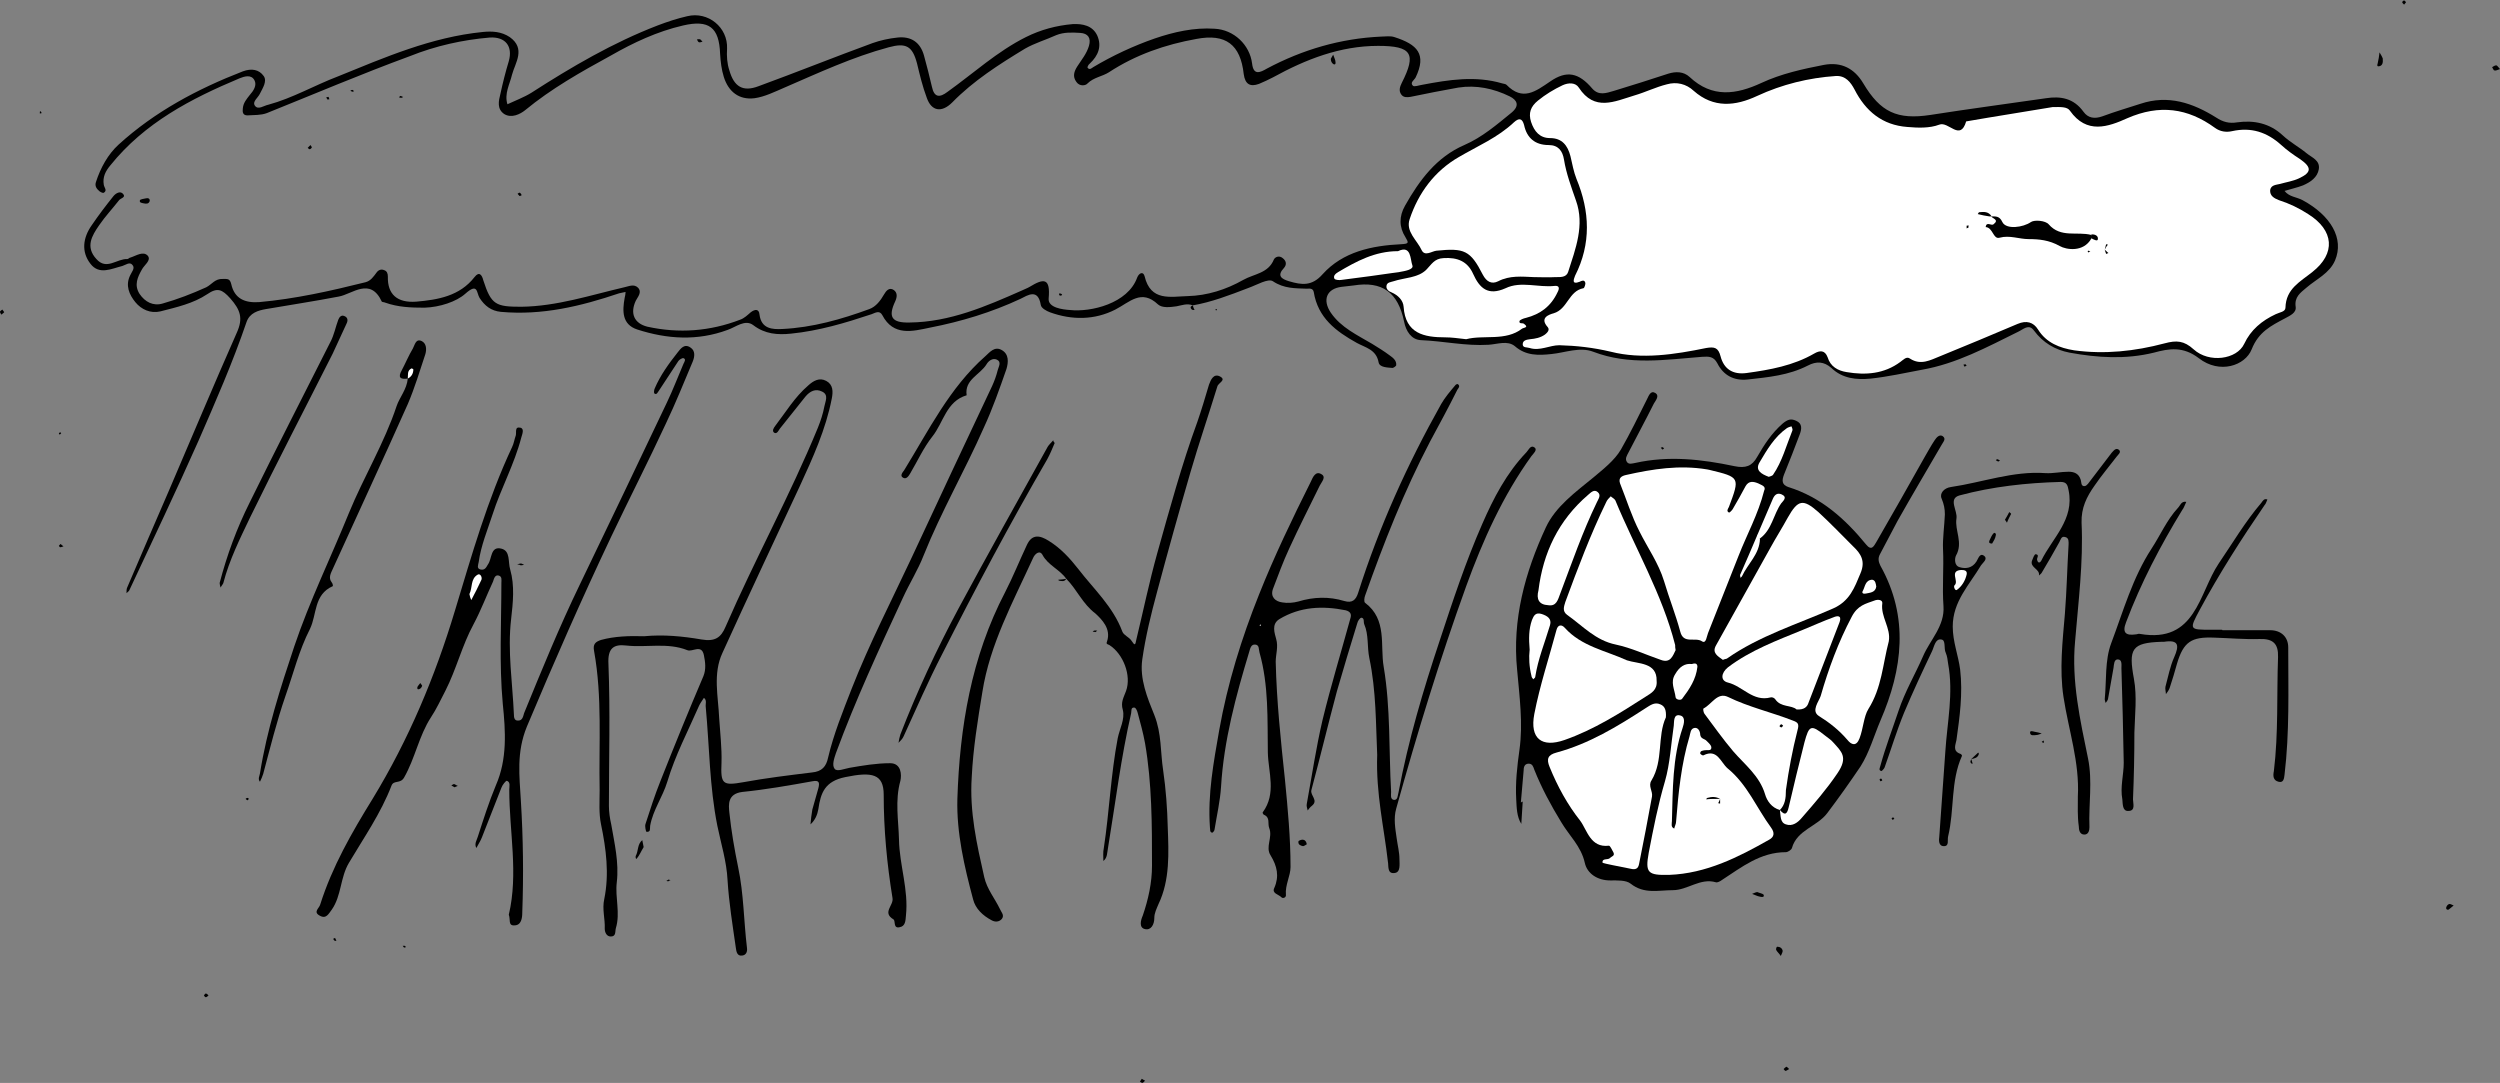 <?xml version="1.0" encoding="utf-8"?>
<!-- Generator: Adobe Illustrator 19.2.1, SVG Export Plug-In . SVG Version: 6.00 Build 0)  -->
<svg version="1.1" id="Layer_1" xmlns="http://www.w3.org/2000/svg" xmlns:xlink="http://www.w3.org/1999/xlink" x="0px" y="0px"
	 viewBox="0 0 539.5 233.7" style="enable-background:new 0 0 539.5 233.7;" xml:space="preserve">
<rect x="0" y="0" width="539.5" height="233.7" fill="#808080" stroke="none"/>
<style type="text/css">
	.st0{fill:#FFFFFF;}
</style>
<path d="M257.4,65.9c-1.2-0.5-2.4,0-3.5,0.2c-1.4,0.2-3.1,0.4-4-0.4c-3.6-3.4-6.1-0.5-9.2,1.1c-4.5,2.3-9.4,2.3-14.1,0.6
	c-0.8-0.3-1.9-0.9-2-1.6c-0.6-3.6-2.8-2.1-4.4-1.3c-6.2,2.9-12.8,4.9-19.5,6.2c-3.8,0.8-7.9,1.9-10.3-2.7c-0.6-1.1-1.5-0.5-2.3-0.2
	c-5.7,1.9-11.4,3.6-17.4,4.2c-2.9,0.3-5.6,0.1-8.1-1.8c-1.8-1.4-3.8,0.4-5.6,1c-6.5,2.4-13,2-19.5-0.1c-3.3-1.1-3.2-4-2.7-6.8
	c0.1-0.4,0.2-0.9,0.2-1.3c-0.5,0.1-0.9,0.2-1.4,0.3c-8.3,2.8-16.6,4.8-25.5,4c-2.1-0.2-3.5-1.3-4.6-3c-0.7-1.1-0.3-3.4-3.1-0.9
	c-1.9,1.7-5.5,2.9-8.8,3c-2.9,0-5.7-0.1-8.5-1.1c-0.2-0.1-0.6-0.1-0.7-0.2c-2.5-5.4-6.4-1.6-9.3-1.1c-5.2,1-10.5,1.8-15.7,2.7
	c-1.7,0.3-3.5,0.8-4.2,2.8c-3,8.8-6.7,17.2-10.4,25.7c-4.8,10.8-9.9,21.5-14.9,32.2c-0.1,0.2-0.4,0.4-0.6,0.6c0-0.4,0-0.8,0.1-1.1
	c3-7,6-14,9-20.9c4.9-11.4,9.7-22.9,14.7-34.2c1.4-3.1,0.8-4.9-1.4-7.4c-1.8-2-2.8-2.4-5-0.9c-3,2-6.6,2.8-10.1,3.7
	c-2.1,0.5-4.1-0.4-5.4-2c-1.3-1.6-2.2-3.6-1.1-5.8c0.3-0.7,1.1-1.5,0.5-2.2c-0.6-0.8-1.5,0-2.2,0.2c-2.4,0.6-5,2-6.9-0.5
	c-2-2.6-1.6-5.6,0.3-8.3c1.5-2.2,3.1-4.3,4.7-6.3c0.5-0.6,1.5-1.2,2.1-0.4c0.6,0.7-0.6,0.9-0.9,1.3c-1.4,1.8-3,3.5-4.3,5.4
	c-1.6,2.3-3,4.7-0.6,7.3c2.2,2.5,4.4-0.1,6.7,0c0.2,0,0.4-0.3,0.6-0.3c1.3-0.4,2.8-1.5,3.8-0.4c0.8,1-0.8,2-1.3,3
	c-0.9,1.6-1.7,3.3-0.5,5.2c1.2,1.8,3,2.7,5,2.1c3.2-0.9,6.3-2.1,9.4-3.5c1.2-0.6,1.9-1.9,3.6-1.8c1,0,1.5-0.1,1.8,1.1
	c0.7,3.2,3,4.1,6,3.9c7.8-0.7,15.4-2.4,23-4.3c1.1-0.3,1.7-1.2,2.3-2c0.4-0.6,1-0.9,1.7-0.6c0.6,0.2,0.8,0.7,0.8,1.4
	c-0.1,3.8,2,5.7,6.1,5.4c4.7-0.4,9.4-1.2,12.6-5.3c1-1.3,1.6-0.5,1.9,0.7c1.7,5.3,2.7,5.7,8.2,5.7c7.7-0.1,14.9-2.5,22.2-4.2
	c1-0.2,2.1-0.8,3,0.1c0.9,1-0.1,2-0.5,2.8c-1.3,2.8-0.3,4.9,2.5,5.6c6.8,1.5,13.5,1,20-1.5c0.9-0.3,1.6-1,2.3-1.6
	c0.9-0.7,1.8-0.8,1.9,0.5c0.4,3.1,2.8,3.2,4.9,3.1c6.5-0.3,12.8-2.1,18.8-4.3c1.4-0.5,2.4-1.8,3.2-3.2c0.4-0.7,1.1-1.6,2.1-0.9
	c0.8,0.6,0.7,1.5,0.3,2.4c-1.6,3.4-0.8,4.7,3.1,4.6c8.7-0.1,16.5-3.5,24.2-6.9c0.6-0.3,1.2-0.5,1.7-0.8c3.1-1.9,4.5-1.9,4.1,2.5
	c-0.2,2,3,2.4,4.6,2.5c4.5,0.5,12.5-1.4,14.5-7c0.4-1,1.3-1.4,1.6-0.3c1.3,5.5,5.6,4.4,9.3,4.3c4.2-0.1,8.3-1.4,12-3.5
	c2.3-1.3,5.4-1.4,6.6-4.4c0.3-0.6,1.2-0.9,1.9-0.3c0.8,0.6,0.9,1.4,0.3,2.1c-1.6,1.7-0.6,2.4,1.1,2.9c2.7,0.8,4.9,1.1,7.2-1.5
	c4.4-4.9,10.7-6.2,17-6.5c1.7-0.1,1.6-0.3,0.9-1.5c-1.4-2.2-1.4-4.5-0.1-6.8c3.1-5.5,6.8-10.5,12.8-13.1c3.9-1.7,7-4.4,10.2-7
	c1.8-1.5,1.2-2.7-0.4-3.5c-3.5-1.7-7.2-2.5-11.1-1.9c-3.4,0.6-6.9,1.3-10.3,2c-0.7,0.1-1.5,0.2-2-0.5c-0.6-0.8-0.3-1.7,0.1-2.5
	c3.2-6.3,2.2-8-5.1-8c-8.2,0-15.6,2.9-22.7,6.8c-1,0.5-2,1-3,1.4c-1.9,0.7-3,0.1-3.3-2.1c-0.7-6.4-3.9-8.8-10.2-7.6
	c-6.7,1.2-13.1,3.4-18.9,7.2c-1.4,0.9-3.3,1.1-4.6,2.4c-0.4,0.5-1.7,0.7-2.4-0.3c-0.9-1.2-0.5-2.3,0.2-3.4c0.9-1.4,2-2.7,2.5-4.4
	c0.5-1.7-0.2-2.7-1.9-2.8c-1.7-0.1-3.5-0.2-5.2,0.5c-2.2,1-4.6,1.7-6.7,2.9c-5.6,3.4-11.1,6.9-15.7,11.6c-2.3,2.3-4.5,1.9-5.5-1
	c-0.9-2.4-1.5-4.9-2.1-7.4c-1-3.8-2.4-4.5-6.1-3.5c-7.8,2.1-15.1,5.5-22.5,8.7c-2.1,0.9-4.3,2-6.5,2.3c-3.3,0.4-5.6-1.4-6.6-4.6
	c-0.5-1.6-0.7-3.3-0.8-5c-0.2-5.7-2.4-7.4-8-6.1c-5.6,1.3-10.7,3.7-15.6,6.5c-6.4,3.5-12.8,7.1-18.5,11.8c-1,0.8-2.9,1.8-4.5,0.8
	c-1.6-1.1-1.2-2.8-0.8-4.4c0.5-2.3,1.1-4.7,1.8-7c0.9-3.2-0.7-5.3-4.1-5.1c-5.9,0.5-11.7,1.8-17.2,4C77.9,16,67.8,20.3,57.6,24.4
	c-1.3,0.5-2.8,0.4-4.2,0.5c-1,0-1.1-0.7-1-1.5c0.1-1.2,0.8-2,1.5-2.9c0.8-0.9,1.6-2.1,1-3.2c-0.7-1.3-2.2-0.8-3.2-0.4
	c-10.5,4.4-20.5,9.6-27.9,18.8c-1,1.2-1.7,2.5-1.4,4.2c0.1,0.6,0.8,1.2,0,1.7c-0.2,0.1-0.6-0.1-0.9-0.3c-0.6-0.5-1.1-1.1-0.8-2
	c1-3.1,2.6-6,4.9-8.1c7.8-7.1,17-12,26.8-15.8c1.9-0.7,3.5-0.4,4.5,1c0.8,1.1-0.2,2.6-0.8,3.8c-0.4,0.9-1.7,1.7-1.1,2.6
	c0.7,1,1.9,0,2.9-0.2c5.2-1.4,10-4.2,15-6.1C83,12.4,93.1,8,104.2,6.9c2-0.2,4-0.1,5.8,1.1c3.5,2.5,1.2,5.5,0.5,8.1
	c-0.5,2.1-1.7,4.1-1,6.4c1.7-0.8,3.6-1.5,5.2-2.5c8.7-5.6,17.6-10.8,27.2-14.5c2.1-0.8,4.2-1.5,6.4-2c4.5-1.1,8.8,2.4,8.6,7
	c-0.1,1.6,0,3.2,0.5,4.7c1,3.5,2.9,4.7,6.3,3.4c8.2-3,16.4-6.3,24.6-9.3c1.7-0.6,3.5-1,5.4-1.2c2.9-0.3,4.9,1,5.7,3.9
	c0.6,2.2,1.2,4.5,1.7,6.7c0.5,2.4,1.7,2.4,3.4,1.1c5.6-4,10.7-8.7,16.9-11.8c3.2-1.6,6.6-2.5,10.1-2.8c2.1-0.1,4.3,0.3,5.3,2.5
	c1,2.3,0.2,4.3-1.6,6c-0.3,0.2-0.6,0.8-0.5,0.9c0.4,0.6,0.9,0.1,1.2-0.1c4.2-2.5,8.7-4.6,13.3-6.2c4.1-1.4,8.5-2.4,12.9-2.1
	c4.2,0.2,7.6,3.5,8.1,7.5c0.3,2.7,1.8,1.9,3.2,1.1c7.7-4.1,15.9-6.5,24.6-6.9c1,0,2-0.2,2.9,0.1c5,1.6,7,3.7,4.6,8.7
	c-0.3,0.6-1.3,1.1-0.6,1.8c0.3,0.3,1.3-0.1,2-0.2c5.8-1.1,11.5-2,17.3-0.3c0.3,0.1,0.7,0.1,0.9,0.3c3.5,3.6,6.3,1.4,9.4-0.7
	c3.6-2.5,6.2-1.9,9.1,1.5c1.4,1.6,3,1,4.7,0.5c3.9-1.2,7.8-2.4,11.7-3.7c1.6-0.5,3.3-0.5,4.6,0.7c4.9,4.6,10.1,3.8,15.5,1.3
	c4.3-2,8.9-3,13.5-3.9c3.8-0.7,6.6,0.8,8.5,4c3.7,6.2,7.3,7.9,14.5,6.8c8.3-1.3,16.6-2.4,24.9-3.6c3.2-0.5,6,0,8.1,2.9
	c1,1.4,2.4,1.6,4.1,1c2.7-1,5.4-1.8,8.2-2.7c6-2,11.3-0.2,16.4,3c1.4,0.9,2.7,1.3,4.5,1c3.6-0.5,7,0.2,9.8,2.8
	c1.6,1.5,3.5,2.5,5.2,3.9c1.1,0.9,2.9,1.5,2.6,3.4c-0.3,1.8-1.8,2.8-3.4,3.5c-1.3,0.5-2.7,0.8-4,1.2c1,1.3,2.6,1.3,3.9,2
	c6.1,3.3,9,8.3,7,13c-1.2,2.8-4,4-6.2,5.9c-1.3,1.1-2.6,2-2.3,4.1c0.2,1.3-1.2,1.9-2.3,2.5c-3,1.6-5.7,2.9-7.2,6.7
	c-1.4,3.5-6.9,5.4-11.4,1.9c-3.4-2.6-6.4-2.1-9.7-1.2c-6.1,1.5-12.2,1.1-18.2,0c-3.1-0.6-5.7-2.1-7.7-4.8c-1.1-1.5-2.3-0.2-3.4,0.3
	c-6.7,3.3-13.3,6.9-20.8,8.2c-3.7,0.7-7.3,1.5-11,1.9c-3.1,0.3-6.1,0-8.5-2.3c-1.6-1.4-3.2-1.5-5.1-0.5c-4.1,2.1-8.5,2.5-13,3
	c-2.9,0.3-5.2-0.9-6.5-3.5c-0.8-1.5-1.8-1.5-3.3-1.4c-7.8,0.6-15.7,1.9-23.5-1.1c-2.9-1.1-6,0.2-9,0.5c-2.8,0.3-5.5,0.4-7.9-1.7
	c-1.6-1.3-3.8-0.4-5.7-0.3c-4.9,0.3-9.7-0.8-14.6-1c-2-0.1-3.2-1.9-3.6-4c-1.3-6.3-4.7-8.8-10.9-7.8c-0.9,0.1-1.8,0.2-2.6,0.3
	c-3.2,0.4-4.2,2.8-2.3,5.6c2.2,3.2,5.7,4.8,8.9,6.7c1.3,0.8,2.6,1.6,3.8,2.5c0.7,0.5,1.5,1.1,1.4,2.1c0,0.2-0.6,0.6-0.8,0.6
	c-1.1-0.1-2.8-0.1-3-1.2c-0.5-2.8-2.9-3.2-4.7-4.2c-4.5-2.5-8.4-5.4-9.3-11c-0.2-0.9-1-0.7-1.5-0.7c-2.5-0.1-4.9,0-7.3-1.6
	c-1-0.7-3.5,0.8-5.2,1.4C265.1,63.8,261.4,65.2,257.4,65.9L257.4,65.9z"/>
<path d="M328.6,173c-0.1,1.6-0.2,3.2-0.3,4.8c-1-1.6-1-3.5-1.1-5.3c-0.2-3.6,0.2-7.1,0.7-10.7c0.8-5.7,0-11.5-0.5-17.2
	c-1.1-10.9,1.7-21.1,6.2-30.8c2.1-4.5,6.4-7.6,10.3-10.8c2-1.7,4.5-3.6,5.9-6c2-3.5,3.8-7.2,5.6-10.8c0.4-0.8,0.8-2,1.8-1.4
	c1,0.6,0.1,1.6-0.3,2.3c-1.8,3.6-3.7,7.1-5.5,10.6c-0.3,0.6-0.8,1.3-0.3,2c0.4,0.6,1.2,0.3,1.8,0.2c7.2-1.6,14.3-0.8,21.4,0.7
	c2.4,0.5,3.8,0,4.9-2c1.5-2.6,3.1-5.1,5.5-7.2c1.1-0.9,1.8-1.1,2.9-0.6c1.4,0.6,1.2,1.8,0.8,2.9c-1.1,2.9-2.2,5.8-3.4,8.7
	c-0.5,1.3-0.5,2.2,0.9,2.7c7.1,2.2,12.3,6.9,16.8,12.4c1.2,1.5,1.7,0.3,2.2-0.5c3.5-6.1,7-12.2,10.4-18.3c0.7-1.2,1.4-2.5,2.2-3.7
	c0.4-0.6,1-1.3,1.7-0.9c0.9,0.6,0.1,1.3-0.2,1.9c-3.2,5.5-6.4,10.9-9.5,16.4c-1.3,2.4-2.5,4.8-3.8,7.2c-0.5,0.9-0.3,1.7,0.1,2.5
	c6.2,11.1,4.8,22.3,0,33.4c-1.4,3.3-2.4,6.9-4.3,9.9c-2.3,3.4-4.7,6.8-7.2,10.1c-2.2,2.9-6.5,3.6-7.6,7.5c-0.1,0.4-0.9,0.9-1.3,0.9
	c-5.5,0-9.5,3.2-13.8,6c-0.4,0.3-1,0.6-1.3,0.5c-3.4-1-6.1,1.7-9.3,1.7c-3.1,0-6.2,0.9-9.1-1.4c-1-0.8-2.9-0.7-4.4-0.7
	c-2.8,0-5-1.5-5.5-3.8c-0.8-3.6-3.4-5.9-5.1-8.8c-2.2-3.6-4.2-7.3-5.8-11.3c-0.2-0.6-0.4-1.3-1.2-1.3c-1,0-1.1,0.9-1.1,1.5
	c-0.2,2.3-0.4,4.6-0.6,6.9C328.4,173,328.5,173,328.6,173z"/>
<path d="M139,137.3c4.2-0.4,8.3,0,12.4,0.7c2.9,0.5,4.2-0.4,5.2-2.8c6.3-14.5,13.9-28.3,19.9-42.9c0.6-1.5,1.1-3,1.4-4.6
	c0.2-1.1,1-2.5-0.5-3.2c-1.4-0.7-2.6-0.1-3.6,1.1c-1.8,2.3-3.7,4.6-5.5,6.9c-0.3,0.4-0.6,1.2-1.2,0.9c-0.6-0.4-0.1-1.1,0.2-1.5
	c2.3-3,4.2-6.2,7.1-8.7c1.1-1,2.4-1.8,3.9-1c1.5,0.8,1.5,2.3,1.2,3.8c-1.3,6.7-4.1,12.8-6.9,18.9c-5.6,12-11.2,23.9-16.7,36
	c-2.1,4.5-0.9,9.4-0.7,14.1c0.2,3.2,0.6,6.4,0.5,9.6c-0.2,4.6,0.2,5,4.7,4.2c4.9-0.9,9.9-1.5,14.8-2.1c2.2-0.2,3.1-1.3,3.5-3.2
	c1.2-5.1,3.2-10,5.1-14.9c3.8-9.7,8.6-19,13-28.4c5.7-12.3,11.5-24.6,17.3-36.9c0.5-1.1,0.9-2.2,1.2-3.4c0.2-0.8,0.9-1.8-0.2-2.3
	c-0.9-0.4-1.8,0.3-2.2,1c-1.4,2.3-4.8,3.3-4.3,6.7c-4.4,1.3-5,5.9-7.4,8.9c-1.9,2.4-3.2,5.3-4.8,8c-0.3,0.5-0.8,1.3-1.5,0.9
	c-0.8-0.4-0.1-1.2,0.2-1.6c5.3-8.6,9.8-17.8,17.5-24.6c1-0.9,2-2.2,3.5-1.4c1.7,0.9,1.5,2.7,1.1,4.1c-1.5,4.3-3,8.6-4.9,12.7
	c-4.1,9.3-9.2,18.1-13,27.6c-1.2,3.1-3.1,6.1-4.5,9.2c-5.1,11-10.2,22-14.4,33.4c-0.4,1.2-0.9,2.6-0.3,3.4c0.5,0.7,2.1,0,3.2-0.2
	c2.9-0.5,5.8-1,8.8-1c2.4,0,2.5,2.5,2.2,3.8c-1.2,4.3-0.4,8.5-0.3,12.7c0.1,5.5,2.1,10.8,1.5,16.4c-0.1,1.1-0.1,2.3-1.4,2.5
	c-1.4,0.3-0.8-1.4-1.3-1.7c-2.5-1.5,0.1-3-0.2-4.6c-1.2-7.4-1.9-14.8-1.9-22.3c0-4.5-2.5-5-8.3-3.8c-4.4,0.9-5.3,3.4-5.8,6.9
	c-0.2,1.2-0.7,2.4-1.7,3.3c0.1-1.1,0.2-2.1,0.4-3.2c0.4-1.5,0.9-3.1,1.3-4.6c0.3-1.2,0.2-1.8-1.3-1.5c-5,0.9-10.1,1.8-15.1,2.3
	c-3.2,0.4-3,2.7-2.8,4.5c0.4,3.9,1.1,7.9,1.9,11.8c1.2,5.7,1.2,11.6,1.9,17.4c0.1,0.8-0.2,1.5-1,1.6c-1.1,0.2-1.3-0.8-1.4-1.6
	c-0.7-4.9-1.5-9.8-1.8-14.7c-0.2-4-1.4-7.8-2.2-11.7c-1.7-8.5-1.7-17-2.5-25.6c-0.1-0.7,0.3-1.5-0.4-2c-0.3,0.5-0.7,1-1,1.6
	c-2.4,5.5-5.2,10.8-6.9,16.5c-1,3.3-3.1,6.1-3.7,9.5c-0.1,0.6,0.2,1.4-0.8,1.3c-0.1,0-0.4-1.2-0.2-1.7c1-3.1,2-6.2,3.2-9.2
	c3-7.6,6.1-15.2,9.3-22.7c0.6-1.5,0.4-3,0.1-4.5c-0.5-2.5-2.5-0.6-3.6-1.1c-4.3-1.7-8.8-0.5-13.2-1c-2.6-0.3-4,0.5-3.8,4
	c0.4,10.2,0.1,20.4,0.1,30.6c0,1.3,0.2,2.7,0.5,4c0.7,4.1,1.7,8.2,1.2,12.5c-0.4,3.3,0.8,6.6-0.2,9.9c-0.2,0.7,0.1,1.8-1.1,1.8
	c-0.9,0-1.3-0.9-1.3-1.7c0.1-2.1-0.6-4.2-0.1-6.4c1.1-5.4,0.4-10.8-0.7-16.1c-0.5-2.4-0.3-4.9-0.3-7.4c-0.2-10,0.6-20-1.2-30
	c-0.3-1.5,0.3-2,1.5-2.4C132.6,137.3,135.8,137.2,139,137.3z"/>
<path d="M297.2,162.9c-0.3-6.5-0.2-13.8-1.7-20.9c-0.5-2.4-0.1-5-1.1-7.3c-0.2-0.5,0.1-1.3-0.6-1.4c-0.3,0-0.8,0.7-0.9,1.2
	c-1.5,4.9-3,9.8-4.4,14.7c-1.9,7.1-3.6,14.2-5.5,21.3c-0.3,1.2,1.6,2.2,0.1,3.4c-0.4,0.3-0.6,0.6-0.9,1c-0.1-0.5-0.3-0.9-0.2-1.4
	c1.1-6,2-12.1,3.4-18.1c1.8-7.4,4-14.6,6-21.9c0.3-0.9,0.1-1.5-1-1.8c-5-1-9.8-0.8-14.3,1.9c-1.8,1.1-1,3.1-0.7,4.3
	c0.5,1.7-0.1,3.3-0.1,4.9c0.2,8.6,1.1,17,2,25.5c0.6,6.2,1.2,12.5,1.2,18.8c0,1.9-1.2,3.9-1,6c0.1,0.6-0.7,0.9-1,0.5
	c-0.6-0.6-2.1-0.8-1.5-2c1.1-2.5,0.6-4.7-0.8-7c-1.2-1.8,0.5-3.9-0.3-5.9c-0.4-1,0.3-2.3-1.2-2.9c-0.1-0.1-0.3-0.4-0.2-0.5
	c3-4.1,1.2-8.6,1.1-12.9c-0.1-7.2,0.2-14.5-1.8-21.6c-0.2-0.7,0-1.6-0.9-1.7c-0.9-0.1-1.1,0.8-1.3,1.5c-2.9,9.6-5.5,19.2-6.1,29.2
	c-0.2,3.1-0.9,6.1-1.4,9.2c0,0.3-0.4,0.7-0.5,0.7c-0.6-0.1-0.4-0.7-0.5-1.2c-0.5-7.1,0.8-14,2-20.9c1.8-10.1,4.8-19.8,8.6-29.3
	c3.3-8.3,7.2-16.4,11.2-24.4c0.4-0.9,1-2.3,2.2-1.6c1.2,0.6,0.1,1.7-0.3,2.5c-2.2,4.5-4.5,9-6.6,13.6c-1.3,2.8-2.4,5.8-3.5,8.7
	c-0.6,1.7,0.5,2.7,2,2.9c1.1,0.2,2.4,0.1,3.5-0.2c3.3-1,6.6-1.1,9.9-0.1c1.7,0.5,2.5-0.2,3-1.8c4.5-14.2,10.6-27.7,17.9-40.7
	c0.8-1.4,1.9-2.7,3-4c0.1-0.2,0.5-0.4,0.6-0.3c0.6,0.4,0.1,0.9-0.1,1.2c-1.9,3.8-3.9,7.5-5.9,11.2c-5.6,10.7-10,21.9-14,33.2
	c-0.2,0.5-0.3,1.4,0,1.6c4.8,3.6,3.2,9.2,4,13.8c1.5,8.9,1.1,18,1.6,27c0,0.6-0.2,1.5,0.5,1.7c1,0.2,0.9-1,1.1-1.6
	c2.1-11.2,5.3-22,8.9-32.8c2.8-8.5,5.6-17,9.2-25.2c2.4-5.5,5.2-10.9,9.5-15.4c0.5-0.5,0.9-1.7,1.8-1c0.6,0.5-0.3,1.3-0.7,1.8
	c-6.2,8.6-10.5,18.2-14.1,28.1c-5.7,15.8-10.6,31.8-15.1,48c-0.6,2.1-0.2,4.3,0.1,6.4c0.2,1.5,0.6,3,0.6,4.5c0,1.1,0.3,2.9-1.1,3
	c-1.6,0.2-1.2-1.6-1.4-2.5C298.7,178.7,296.9,171.3,297.2,162.9z"/>
<path d="M230.1,124.9c-1.4-2-3.9-2.9-5.1-5.1c-0.6-1.2-1.7-0.3-2.1,0.7c-4.3,9.4-9.3,18.6-10.9,28.8c-1,6.1-2,12.2-2.3,18.4
	c-0.5,7.5,1.1,14.5,2.7,21.6c0.6,2.6,2.3,4.6,3.4,6.9c0.3,0.7,1,1.3,0.4,2.1c-0.6,0.7-1.5,0.7-2.2,0.3c-1.9-1-3.5-2.5-4-4.5
	c-1.9-7.1-3.6-14.4-3.4-21.7c0.5-15.5,3-30.6,10.3-44.6c1.7-3.3,3.1-6.8,4.7-10.2c1.1-2.4,2.8-2.1,4.7-0.9c2.6,1.6,4.6,3.8,6.4,6.1
	c3.3,4.3,7.5,8.1,9.5,13.5c0.3,0.8,1.5,1.2,2,2c0.7,1.1,0.8,0.9,1-0.2c1.5-6.2,2.8-12.5,4.5-18.6c2.7-9.6,5.3-19.2,8.7-28.5
	c0.9-2.6,1.7-5.3,2.5-8c0.4-1.1,1-2.4,2.3-1.8c1.6,0.8-0.3,1.4-0.5,2.2c-1.9,6.2-4,12.3-5.8,18.5c-2.5,8.6-4.9,17.2-7.2,25.8
	c-1.3,4.8-2.5,9.7-3.2,14.6c-0.6,4.2,1.1,8.3,2.6,12c1.6,4,1.3,8,1.9,11.9c0.6,4.1,0.9,8.3,1,12.4c0.2,5.4,0.5,11.3-2,16.5
	c-0.4,1-0.9,1.9-0.9,3c0,1.4-0.7,2.7-2,2.4c-1.4-0.3-0.9-2-0.5-2.9c1.2-3.5,2-7.1,2-10.8c0-8.8,0-17.7-1.5-26.4
	c-0.4-2.2-1-4.4-1.6-6.6c-0.1-0.4-0.4-1.1-0.7-1.1c-0.8-0.1-0.6,0.7-0.7,1.2c-2.2,9.6-3.4,19.4-5,29.1c-0.2,1-0.1,2.1-1,2.8
	c0-0.9-0.1-1.9,0.1-2.8c1.2-7.9,1.5-15.8,3-23.7c0.4-2,1.6-4.1,1.1-6.1c-0.5-1.7,0.2-2.7,0.7-4.1c1.2-3.3-0.6-8-3.6-9.9
	c-0.3-0.2-0.8-0.1-0.5-0.8c0.9-2.7-1.1-4.7-2.5-6C233.6,130.3,232.4,127.2,230.1,124.9L230.1,124.9z"/>
<path d="M109.8,197.4c2.1-8.9,0.1-17.9,0.1-27c0-0.7,0.3-1.6-0.5-1.9c-0.2-0.1-1,0.9-1.2,1.5c-1.4,3.6-2.8,7.1-4.2,10.7
	c-0.3,0.8-0.8,1.5-1.2,2.3c-0.5-0.9,0.1-1.7,0.3-2.4c1.2-3.7,2.4-7.5,3.9-11.1c2.5-5.7,2.1-11.7,1.5-17.6
	c-0.8-8.7-0.3-17.4-0.3-26.1c0-0.6,0.2-1.4-0.6-1.6c-0.8-0.2-1,0.7-1.2,1.3c-1.4,3-2.6,6.2-4.2,9.2c-2.5,4.6-3.7,9.7-6.1,14.4
	c-1,1.9-1.9,3.9-3.1,5.7c-2.6,4-3.4,8.8-5.8,13c-0.8,1.4-2.2,0.5-2.7,1.7c-2.3,6-6,11.3-9.2,16.7c-1.9,3.2-1.6,7.1-3.7,10.1
	c-0.7,0.9-1.2,2.1-2.6,1.3c-1.5-0.8-0.1-1.6,0.1-2.4c2.6-8.2,6.8-15.5,11.3-22.8c7.8-12.8,13.5-26.4,17.8-40.7
	c3.6-11.9,7-23.9,12.3-35.2c0.4-0.8,0.5-1.7,0.8-2.5c0.2-0.7-0.3-2,1-1.7c0.9,0.2,0.4,1.4,0.2,2.1c-1.5,5.8-4.4,11-6.2,16.6
	c-1.1,3.4-2.5,6.7-3,10.3c-0.1,0.6-0.5,1.4,0.4,1.6c0.9,0.2,1.2-0.4,1.6-1.1c0.9-1.2,0.5-4,2.9-3.4c2,0.5,1.4,2.9,1.9,4.5
	c1,3.5,0.6,7.2,0.2,10.7c-0.8,6.9,0.3,13.7,0.6,20.6c0,0.6,0.1,1.3,0.8,1.3c1.1,0.1,1.2-1,1.4-1.6c3.8-9.3,7.6-18.6,12-27.7
	c6.3-13.1,12.6-26.2,18.8-39.3c1.3-2.7,2.4-5.6,3.6-8.4c0.2-0.4,0.6-1,0-1.2c-0.2-0.1-0.9,0.3-1.1,0.6c-1.4,2.1-2.8,4.3-4.2,6.4
	c-0.3,0.4-0.5,1-1,0.6c-0.1-0.1-0.1-0.7,0.1-1.1c1.2-2.8,3-5.3,4.9-7.7c0.7-0.9,1.5-2,2.8-1.1c1.1,0.7,0.9,2,0.5,3
	c-1.9,4.5-3.7,9-5.8,13.4c-3.8,8.2-7.9,16.2-11.8,24.4c-6.4,13.5-12.4,27.2-18.2,41c-2.3,5.6-1.6,10.7-1.3,16
	c0.5,8.1,0.6,16.1,0.3,24.2c0,1.1-0.2,2.7-1.7,2.7C109.6,199.8,110.2,198.4,109.8,197.4z"/>
<path d="M448.4,171.9c0.4-7.4-2-14.3-3.1-21.5c-0.9-5.9-0.2-12,0.3-17.9c0.4-5,0.5-10,0.8-15c0-0.6,0.1-1.4-0.7-1.6
	c-0.9-0.3-1,0.6-1.3,1.1c-1.2,2.2-2.5,4.4-3.8,6.6c-0.1,0.2-0.4,0.4-0.6,0.6c0.3-1.4-2-1.7-1.5-3.2c0.2-0.5,0.5-1.4,0.8-1.4
	c0.9,0.1,0.2,0.8,0.3,1.2c0.2,0.8,0.6,0.7,0.9,0.2c2.4-4.9,7.2-8.9,5.9-15.2c-0.2-1.1-0.4-1.8-1.7-1.8c-7.4,0.2-14.7,1-21.8,2.9
	c-2.6,0.7-0.4,3.3-0.7,5c-0.4,2.6,1.5,5.2-0.1,8c-0.3,0.6-0.4,2.2,0.8,2.5c1.3,0.4,2.7,0.2,3.6-1.2c0.4-0.6,0.7-1.9,1.6-1.3
	c1,0.7-0.2,1.5-0.6,2.1c-2.5,4.2-6.1,7.8-6.1,13.2c0,3.3,1.2,6.2,1.6,9.3c0.6,5.2-0.1,10.2-0.8,15.2c-0.2,1.1-0.9,2.4,0.9,3
	c0.1,0,0.3,0.3,0.3,0.4c-2.5,5.5-1.6,11.6-3,17.4c-0.2,0.8,0.3,2.1-0.9,2.1c-1.2,0-1.1-1.3-1-2.1c0.4-6.1,0.9-12.2,1.3-18.3
	c0.4-6.3,1.8-12.6,0.6-19c-0.1-0.8-0.2-1.6-0.5-2.3c-0.5-1,0.1-2.8-1-2.9c-1.3-0.2-1.5,1.6-2,2.6c-2.1,4.4-4.1,8.7-6,13.2
	c-1.6,3.9-2.8,7.9-4.2,11.8c-0.1,0.3-0.6,0.8-0.7,0.8c-0.7-0.2-0.3-0.7-0.2-1.2c1.1-4,2.6-7.9,3.9-11.8c1.4-4.2,3.6-7.9,5.3-11.8
	c1.5-3.5,4.7-6.5,4.4-10.8c-0.3-4.1,0.1-8.2-0.1-12.3c-0.1-2.3,0.3-5,0.4-7.5c0-1.2-0.2-2.2-0.7-3.4c-0.5-1.1,0.5-2.3,2-2.5
	c6.8-1,13.4-3.5,20.4-3c1.7,0.1,3.3-0.3,5-0.3c1.2,0,2.2,0.4,2.6,1.7c0.2,0.5,0,1.5,0.9,1.4c0.5-0.1,0.9-0.8,1.3-1.3
	c1.5-2,3-3.9,4.5-5.9c0.4-0.4,0.9-1.2,1.6-0.6c0.5,0.5-0.2,1-0.5,1.4c-1.6,2.1-3.3,4.1-4.8,6.3c-1.7,2.4-2.9,4.8-2.8,8
	c0.4,8.6-0.7,17.1-1.4,25.6c-0.8,8.6,1.1,17,2.8,25.3c1,4.9,0.1,9.9,0.3,14.8c0,0.7-0.2,1.6-1.1,1.6c-1,0-1.2-1-1.2-1.8
	C448.3,176.2,448.4,174,448.4,171.9z"/>
<path d="M479.6,136c3.4,0,6.8,0,10.3,0c2.4,0,3.9,1.5,3.9,3.7c0,9.2,0.3,18.3-0.8,27.5c-0.1,0.8-0.2,1.8-1.3,1.5
	c-1.2-0.3-1.2-1.3-1-2.3c1-8.2,0.6-16.4,0.9-24.6c0.1-2.9-1.1-4-4-3.9c-3.3,0.1-6.5-0.2-9.8-0.3c-4.9-0.2-6.6,0.9-8,5.6
	c-0.5,1.8-1,3.5-1.6,5.3c-0.2,0.5-0.5,0.9-0.8,1.3c0-0.5-0.2-1.1-0.1-1.6c0.6-2.2,1-4.4,1.9-6.4c1.1-2.5,1-3.8-2.2-3.3
	c-0.2,0-0.3,0-0.5,0c-6.5,0.2-7.2,1.5-6,8c0.7,3.8,0.2,7.8,0.1,11.6c0,4.8-0.1,9.6-0.3,14.4c0,0.9,0.6,2.5-1,2.5
	c-1.3,0.1-1.2-1.5-1.3-2.5c-0.5-2.6,0.3-5.3,0.3-7.9c-0.1-6.8-0.3-13.6-0.5-20.4c0-0.7,0.2-1.9-0.8-1.9c-0.8,0-0.8,1.1-0.9,1.8
	c-0.4,2.3-0.8,4.6-1.2,6.8c-0.1,0.3-0.3,0.5-0.5,0.8c-0.1-0.3-0.2-0.6-0.2-0.8c0.4-4,0-8.4,1.4-12.1c2.6-6.9,4.6-14.1,8.7-20.4
	c1.9-2.9,3.3-6.2,5.7-8.8c0.5-0.5,0.7-1.5,1.8-1.3c-0.3,0.6-0.5,1.3-0.9,1.8c-4.7,7.7-8.9,15.7-12.1,24.2c-0.9,2.3,0,2.9,2.1,2.6
	c0.3,0,0.6-0.2,0.9-0.1c12.1,2.1,12.7-8.8,17-15.2c3-4.4,5.7-9,9.2-13.1c0.3-0.4,0.6-1,1.3-0.7c-0.2,0.4-0.3,0.9-0.6,1.2
	c-5,7.3-9.8,14.8-14,22.6c-2.3,4.3-2.3,4.3,2.5,4.3c0.7,0,1.4,0,2.2,0C479.6,135.9,479.6,136,479.6,136z"/>
<path d="M88,81.7c-1.6,0.2-2.2-0.2-1.3-1.8c0.8-1.5,1.5-3.2,2.4-4.7c0.4-0.7,0.6-2.2,1.9-1.6c1,0.5,1.1,1.7,0.8,2.8
	c-1.2,3.6-2.3,7.3-3.8,10.8c-5.3,11.9-10.8,23.7-16.2,35.6c-0.4,0.9-1,1.9-0.2,2.9c0.2,0.2,0.3,0.8,0.2,0.8
	c-4.1,1.8-3.4,6.1-4.9,9.2c-2.4,4.7-3.6,9.7-5.3,14.5c-1.9,5.5-3.3,11.2-4.8,16.8c-0.2,0.6-0.4,1.1-0.7,1.7c-0.5-0.6-0.1-1.2,0-1.8
	c1.5-9.4,4.4-18.4,7.4-27.4c3.3-9.8,7.9-19.2,11.8-28.8c3.2-7.8,7.6-15,10.3-23.1C86.2,85.8,87.8,84,88,81.7
	c0.2-0.2,0.3-0.4,0.4-0.6C88.3,81.4,88.2,81.5,88,81.7z"/>
<path d="M227.6,95.6c-0.5,1.2-1,2.4-1.6,3.5c-8,13.8-15.5,27.9-22.7,42.1c-3,5.8-5.6,11.8-8.3,17.7c-0.2,0.5-0.7,1-1.1,1.4
	c0.1-0.6,0.2-1.2,0.4-1.8c3.6-9.3,7.8-18.3,12.5-27.1c6.3-11.7,12.8-23.3,19.3-35c0.3-0.5,0.8-0.9,1.2-1.4
	C227.3,95.2,227.4,95.4,227.6,95.6z"/>
<path d="M47.4,125.8c1.6-6.1,3.7-11.8,6.5-17.4c5.7-11.6,11.6-23.1,17.4-34.6c0.8-1.5,1.1-3.2,1.7-4.8c0.2-0.5,0.6-1.1,1.3-0.8
	c0.8,0.3,0.8,1,0.5,1.6c-1,2.2-2,4.3-3,6.5c-5.9,11.7-12,23.4-17.8,35.3c-2.2,4.6-4.5,9.2-5.8,14.2c-0.1,0.3-0.4,0.6-0.6,1
	C47.5,126.4,47.4,126.1,47.4,125.8z"/>
<path d="M138.9,182.8c-0.5,0.8-0.9,1.8-1.5,2.5c-0.2,0.2-0.3-0.4-0.2-0.6c0.6-1.1,0.3-2.5,1.4-3.4
	C138.7,181.7,138.8,182.2,138.9,182.8z"/>
<path d="M282,182.2c-0.2,0.1-0.6,0.4-0.8,0.4c-0.5-0.1-1.1-0.3-1-1c0-0.2,0.6-0.4,0.9-0.4C281.5,181.2,281.9,181.5,282,182.2z"/>
<path d="M514.2,12.6c0.1,1-0.1,1.6-0.8,1.7c-0.5,0.1-0.4-0.3-0.3-0.6c0.2-0.8,0.3-1.6,0.4-2.4C513.8,11.8,514.1,12.3,514.2,12.6z"/>
<path d="M32.3,43.4c-0.2,0.6-0.7,0.6-1.2,0.5c-0.4-0.1-1.1-0.1-0.9-0.7c0.1-0.2,0.8-0.3,1.3-0.4C31.9,42.7,32.4,42.8,32.3,43.4z"/>
<path d="M429.9,117.3c-0.7,0-0.7-0.3-0.6-0.6c0.3-0.6,0.5-1.2,0.9-1.6c0.3-0.3,0.6,0.1,0.5,0.4C430.6,116.2,430.2,116.8,429.9,117.3
	z"/>
<path d="M439.6,158.6c-0.8,0.1-1.4,0.2-1.5-0.4c-0.1-0.6,0.5-0.4,0.9-0.3c0.5,0.1,1.1,0.2,1.6,0.4
	C440.2,158.4,439.8,158.6,439.6,158.6z"/>
<path d="M379.2,192.5c0.4,0.2,1.2,0.3,1.4,0.6c0.2,0.6-0.5,0.5-0.8,0.4c-0.6-0.1-1.1-0.4-1.7-0.6
	C378.4,192.8,378.7,192.6,379.2,192.5z"/>
<path d="M384.3,206.3c-0.4-0.6-0.8-0.9-1-1.3c-0.1-0.2,0.1-0.7,0.2-0.7c0.6,0,1.1,0.3,1.2,0.9C384.7,205.5,384.5,205.8,384.3,206.3z
	"/>
<path d="M433.1,112.8c-0.2-0.4-0.5-0.6-0.4-0.7c0.3-0.5,0.6-1,0.9-1.6c0.1,0.1,0.4,0.3,0.4,0.4C433.7,111.5,433.4,112,433.1,112.8z"
	/>
<path d="M539.5,14.9c-0.6,0.2-0.9,0.4-1.2,0.3c-0.2,0-0.3-0.4-0.5-0.7c0.3-0.2,0.6-0.4,0.9-0.4C538.9,14.1,539.1,14.5,539.5,14.9z"
	/>
<path d="M287.7,11.8c0.3,0.8,0.5,1.2,0.5,1.6c0.1,0.3-0.1,0.7-0.5,0.4c-0.3-0.2-0.5-0.6-0.5-1C287.1,12.7,287.4,12.4,287.7,11.8z"/>
<path d="M529.5,195.4c-0.5,0.4-0.8,0.7-1.1,0.9c-0.4,0.1-0.6-0.2-0.5-0.5c0.1-0.3,0.3-0.6,0.6-0.7C528.7,195,529,195.2,529.5,195.4z
	"/>
<path d="M90.7,147.4c0.2,0.3,0.4,0.5,0.4,0.6c-0.1,0.3-0.3,0.6-0.6,0.7c-0.5,0.2-0.5-0.2-0.4-0.5C90.2,148,90.4,147.8,90.7,147.4z"
	/>
<path d="M0.5,66.8c0.2,0.3,0.4,0.5,0.4,0.6c-0.2,0.2-0.4,0.3-0.6,0.5C0.2,67.7,0,67.5,0,67.3C0,67.1,0.3,67,0.5,66.8z"/>
<path d="M386.1,230.7c-0.4,0.2-0.6,0.4-0.8,0.4c-0.1,0-0.3-0.3-0.4-0.4c0.2-0.2,0.4-0.4,0.6-0.5
	C385.6,230.2,385.8,230.4,386.1,230.7z"/>
<path d="M246.4,232.8c0.3,0.2,0.5,0.3,0.7,0.4c-0.2,0.2-0.3,0.4-0.6,0.5c-0.1,0-0.4-0.2-0.5-0.3C246.1,233.2,246.3,233,246.4,232.8z
	"/>
<path d="M257.4,65.9c0.1,0.3,0.2,0.7,0.4,1c-0.2,0-0.5,0-0.6-0.1C256.7,66.3,257,66.1,257.4,65.9L257.4,65.9z"/>
<path d="M13.7,117.9c-0.3,0.1-0.5,0.2-0.7,0.2c-0.1,0-0.2-0.2-0.3-0.3c0.1-0.1,0.3-0.4,0.4-0.4C13.2,117.5,13.4,117.7,13.7,117.9z"
	/>
<path d="M112.4,122c-0.2-0.1-0.5-0.2-0.8-0.2c0.3-0.1,0.6-0.2,0.8-0.2c0.2,0,0.5,0.2,0.7,0.3C112.9,121.9,112.7,122,112.4,122z"/>
<path d="M151.6,9c-0.4,0.1-0.6,0.2-0.8,0.1c-0.2-0.1-0.3-0.4-0.4-0.6c0.2,0,0.5-0.1,0.7,0C151.2,8.5,151.3,8.7,151.6,9z"/>
<path d="M518.8,1c-0.2-0.2-0.4-0.4-0.4-0.5c0-0.2,0.3-0.4,0.4-0.4c0.1,0,0.4,0.3,0.4,0.4C519.2,0.6,519,0.7,518.8,1z"/>
<path d="M425.4,163.8c0.5-0.5,1-0.9,1.5-1.4c0.1,0.1,0.2,0.3,0.1,0.4C426.8,163.5,426.1,163.7,425.4,163.8L425.4,163.8z"/>
<path d="M98.1,169.9c-0.2-0.1-0.5-0.3-0.7-0.4c0.2-0.1,0.4-0.3,0.6-0.3c0.3,0.1,0.5,0.3,0.8,0.4C98.5,169.7,98.3,169.8,98.1,169.9z"
	/>
<path d="M45,214.8c-0.2,0.2-0.4,0.4-0.6,0.4c-0.2,0-0.3-0.3-0.4-0.4c0.1-0.1,0.3-0.4,0.4-0.4C44.6,214.4,44.8,214.6,45,214.8z"/>
<path d="M431.6,99.4c-0.2,0.1-0.3,0.2-0.4,0.2c-0.2-0.1-0.4-0.2-0.5-0.3c0.1-0.1,0.2-0.2,0.3-0.2C431.2,99.1,431.4,99.3,431.6,99.4z
	"/>
<path d="M230.1,124.9c-0.4,0.7-1,0.5-1.6,0.4c0,0-0.1-0.1-0.1-0.2C228.9,125.1,229.5,125,230.1,124.9
	C230.1,124.9,230.1,124.9,230.1,124.9z"/>
<path d="M112.1,42.3c-0.1-0.2-0.3-0.3-0.4-0.5c0.2-0.1,0.4-0.3,0.5-0.2c0.2,0.1,0.2,0.3,0.4,0.5C112.4,42.2,112.3,42.3,112.1,42.3z"
	/>
<path d="M67,31.3c0.1,0.2,0.3,0.4,0.3,0.5c-0.1,0.2-0.3,0.4-0.5,0.4c-0.1,0-0.3-0.2-0.4-0.3C66.6,31.7,66.7,31.6,67,31.3z"/>
<path d="M229.2,63.5c-0.1,0.1-0.1,0.3-0.2,0.3c-0.1,0-0.3,0-0.4-0.1c-0.1-0.1,0-0.2,0-0.4C228.8,63.3,229,63.4,229.2,63.5z"/>
<path d="M236.8,136.1c-0.2,0.1-0.3,0.3-0.4,0.3c-0.2,0-0.4-0.1-0.6-0.1c0.1-0.1,0.2-0.2,0.3-0.2C236.3,136,236.6,136.1,236.8,136.1z
	"/>
<path d="M9,24.4c-0.1,0-0.2,0.1-0.4,0.1c0-0.1,0-0.2,0-0.4c0,0,0.2-0.1,0.2-0.1C8.9,24.2,8.9,24.3,9,24.4z"/>
<path d="M262.6,66.9c-0.1,0-0.1,0.1-0.2,0.1c0-0.1-0.1-0.2-0.1-0.3c0.1,0,0.2,0,0.2,0C262.6,66.7,262.6,66.8,262.6,66.9z"/>
<path d="M87,20.9c-0.1,0.1-0.2,0.2-0.4,0.2c-0.1,0-0.3,0-0.5-0.1c0.1-0.1,0.2-0.3,0.4-0.3C86.7,20.8,86.8,20.9,87,20.9z"/>
<path d="M70.9,20.9c0.1,0.2,0.1,0.4,0.2,0.5c-0.1,0-0.3,0.1-0.4,0.1c-0.1-0.1-0.2-0.3-0.3-0.5C70.6,21,70.7,20.9,70.9,20.9z"/>
<path d="M76,19.8c-0.1-0.1-0.2-0.1-0.4-0.2c0.1-0.1,0.3-0.2,0.4-0.2c0.2,0,0.3,0.2,0.4,0.3C76.3,19.7,76.1,19.8,76,19.8z"/>
<path d="M12.9,93.8c-0.1-0.1-0.2-0.2-0.2-0.3c0.1-0.1,0.2-0.2,0.3-0.2c0.1,0,0.2,0.2,0.2,0.2C13.1,93.6,13,93.7,12.9,93.8z"/>
<path d="M441,159.8c0,0.1,0.1,0.2,0.1,0.4c0,0-0.1,0.1-0.2,0.1c-0.1-0.1-0.2-0.1-0.3-0.2C440.8,159.9,440.9,159.9,441,159.8z"/>
<path d="M406.2,168.4c-0.1,0.1-0.3,0.2-0.4,0.2c-0.1-0.1-0.1-0.2-0.2-0.4c0.1-0.1,0.3-0.2,0.3-0.2
	C406.1,168.1,406.1,168.2,406.2,168.4z"/>
<path d="M359.1,96.8c-0.1,0.1-0.3,0.2-0.4,0.2c-0.1-0.1-0.2-0.3-0.3-0.4c0.1,0,0.3-0.1,0.4-0.1C358.9,96.5,359,96.7,359.1,96.8z"/>
<path d="M423.7,78.7c0.1,0,0.3-0.1,0.4-0.1c0.1,0,0.2,0.2,0.3,0.3c-0.2,0.1-0.3,0.2-0.5,0.2C423.9,79.1,423.8,78.8,423.7,78.7z"/>
<path d="M53.7,172.4c-0.1,0.1-0.2,0.3-0.3,0.3c-0.2-0.1-0.3-0.2-0.4-0.3c0.1-0.1,0.2-0.2,0.4-0.2C53.5,172.1,53.6,172.3,53.7,172.4z
	"/>
<path d="M408.8,176.7c-0.1,0.1-0.3,0.2-0.4,0.2c-0.1,0-0.1-0.2-0.2-0.3c0.1-0.1,0.2-0.2,0.4-0.2
	C408.6,176.4,408.7,176.6,408.8,176.7z"/>
<path d="M144.2,190.2c-0.1,0-0.3-0.1-0.4-0.1c0.2-0.1,0.3-0.2,0.5-0.3c0.1,0,0.2,0.1,0.4,0.2C144.4,190,144.3,190.1,144.2,190.2z"/>
<path d="M72.3,202.4c0.1,0.2,0.2,0.4,0.3,0.6c-0.1,0-0.3,0.1-0.4,0c-0.1-0.1-0.2-0.2-0.3-0.4C71.9,202.6,72.1,202.5,72.3,202.4z"/>
<path d="M87.6,204.4c-0.2,0-0.3,0.1-0.4,0.1c-0.1-0.1-0.2-0.3-0.3-0.4c0.1,0,0.3,0,0.4,0C87.4,204.1,87.5,204.2,87.6,204.4z"/>
<path d="M425.4,163.8c0.1,0.3,0.2,0.7,0.3,1c-0.1,0-0.2,0-0.2,0C425,164.5,425.3,164.1,425.4,163.8
	C425.4,163.8,425.4,163.8,425.4,163.8z"/>
<path class="st0" d="M443,23.1c1.7,0,3.1-0.1,3.7,0.8c3.6,5.1,8.2,3.5,12.4,1.6c6.9-3,13-2.2,18.9,2.1c1.1,0.8,2.4,1,3.7,0.7
	c4.1-0.9,7.5,0.2,10.6,3c1.2,1.1,2.6,2.1,4,3c2.6,1.8,2.6,2.9-0.2,4.2c-1.3,0.6-2.7,0.8-4.1,1.2c-0.8,0.2-1.9,0.2-2.1,1.3
	c-0.1,1.3,0.9,1.8,1.9,2.2c2.2,0.7,4.3,1.7,6.3,3c5.6,3.5,6,8.5,0.9,12.5c-2.6,2.1-5.7,3.6-5.8,7.7c0,0.9-1.3,1-2.1,1.4
	c-3,1.4-5.4,3.4-6.8,6.4c-1.6,3.4-7.6,4.2-10.9,1.2c-2.1-1.9-3.7-2-6.3-1.3c-6.4,1.7-12.9,2.4-19.5,1.5c-3.1-0.5-6-1.6-7.8-4.5
	c-1-1.6-2.5-2-4.4-1.2c-5.6,2.4-11.2,4.7-16.8,7c-2,0.8-4.1,2-6.4,0.5c-0.8-0.6-1.5,0.3-2.1,0.7c-3.5,2.6-7.5,2.9-11.6,2.2
	c-1.9-0.3-3.5-1.2-4.1-3.2c-0.6-1.6-1.7-1.5-2.9-0.8c-4.5,2.6-9.5,3.5-14.6,4.2c-3,0.4-4.9-0.9-5.6-3.6c-0.5-1.9-1.3-2.1-3.1-1.8
	c-6.8,1.4-13.9,2.5-20.6,0.8c-3.8-0.9-7.4-1.3-11.1-1.4c-2.1,0-4.2,1.3-6.4,0.6c-0.6-0.2-1.5,0-1.5-0.8c0-0.9,0.9-1,1.6-1.1
	c1.1-0.1,2.2-0.3,3.2-1c0.5-0.4,1.1-1,0.6-1.6c-1.8-2,0.2-2.7,1.3-3c3-0.9,3.2-4.8,6.4-5.4c0.2,0,0.5-0.9,0.4-1.2
	c-0.2-0.7-0.8-0.4-1.2-0.2c-1.8,0.7-1.3-0.5-1-1.3c3.5-6.9,3.2-13.9,0.3-20.9c-0.6-1.5-0.9-3.2-1.3-4.9c-0.6-2.3-1.8-3.9-4.4-3.9
	c-2.2,0-3.4-1.4-4.1-3.5c-0.6-1.9-0.1-3.3,1.5-4.6c1.6-1.3,3.4-2.4,5.3-3.3c1.3-0.6,2.8-0.6,3.5,0.5c3.4,5.2,7.7,3,12,1.7
	c2.4-0.7,4.6-1.8,7-2.4c2.1-0.6,4.2-0.1,5.8,1.4c4.3,3.8,9,3.3,13.7,1.1c5.4-2.5,11.1-3.9,17-4.3c2.1-0.1,3.2,1.4,4,2.9
	c2.4,4.7,6,7.7,11.4,8.1c2.3,0.2,4.8,0.3,6.9-0.5c2-0.8,4.5,3.7,5.8-0.7C430.6,25.1,437.1,24.1,443,23.1z"/>
<path class="st0" d="M331,59.8c-2.6-0.1-5.2-0.4-7.7,0.9c-1.4,0.7-2.5,0.1-3.3-1.4c-2.7-5.3-4-5.8-10-5.2c-1,0.1-2.5,1.3-3.2-0.1
	c-1-2.2-3.5-4-2.6-6.7c1.9-5.7,5.4-10.4,10.6-13.4c4.1-2.4,8.4-4.2,11.9-7.5c1.1-1,1.8-0.9,2.2,0.6c0.6,2.8,2.4,4.3,5.3,4.3
	c2.1,0,3,1.3,3.3,3.1c0.5,3.1,1.6,6,2.6,8.9c1.9,5.3-0.1,10.4-1.7,15.4c-0.4,1.2-1.7,1.1-2.7,1.1C334,59.9,332.5,59.8,331,59.8z"/>
<path class="st0" d="M316.4,73.2c-1.8-0.2-3.1-0.4-4.5-0.4c-4.6,0-8.6-0.8-9-6.6c-0.1-1.4-1.2-2.5-2.6-3.1c-0.6-0.2-1.2-0.7-1.1-1.4
	c0.1-0.8,0.9-0.8,1.5-1c2.4-0.8,5.3-0.7,7.1-2.5c1.1-1.1,1.7-2.4,3.7-2.5c3-0.2,5.2,0.7,6.4,3.4c1.4,3.1,3.2,4.8,7,3.1
	c3.3-1.6,7.1-0.1,10.6-0.5c1-0.1,1.1,0.5,0.6,1.4c-1.4,3-3.7,4.7-6.8,5.5c-0.5,0.1-1.3,0.4-1.4,0.7c-0.1,0.7,0.7,0.3,1,0.6
	c1.1,0.8-0.1,0.8-0.4,1C324.9,73.7,320.2,72.2,316.4,73.2z"/>
<path class="st0" d="M301.7,54.2c2.9-1.4,2.6,1.8,3.1,3.1c0.3,0.9-1.7,1.2-2.8,1.4c-4.2,0.6-8.4,1.2-12.5,1.7
	c-0.5,0.1-1.3,0-1.5-0.2c-0.4-0.7,0.3-1.2,0.8-1.5C292.7,56.4,296.7,54.2,301.7,54.2z"/>
<path class="st0" d="M380.7,105.9c-1.3,5.1-3.7,9.4-5.5,14c-2.2,5.6-4.4,11.1-6.6,16.7c-0.3,0.7-0.4,2.4-1.3,1.8
	c-1.5-1-4,0.7-4.7-2.1c-1-3.7-2.4-7.2-3.5-10.9c-1.2-3.9-3.5-7.1-5.3-10.7c-1.7-3.3-2.8-6.9-4.2-10.4c-0.4-1.2,0.4-1.6,1.3-1.8
	c5.8-1.3,11.5-2.2,17.5-1.2c0.2,0,0.3,0.1,0.5,0.1c6.6,1.6,6.6,1.6,4.2,8c-0.2,0.4-0.6,0.9,0,1.2c0.1,0.1,0.6-0.4,0.8-0.7
	c1-1.7,1.9-3.3,2.8-5c0.7-1.2,1.7-1,2.7-0.6C380.1,104.7,381.2,104.9,380.7,105.9z"/>
<path class="st0" d="M371.8,142.4c-1.1-0.8-2.4-1.5-1.5-3.1c3.9-7,7.8-14,11.7-21c1.2-2.2,2.6-4.4,3.8-6.6c2.2-3.9,3.3-4.1,6.6-1.2
	c2.6,2.4,5,4.9,7.5,7.4c1.7,1.6,2.7,3.2,1.6,5.8c-1.3,3.1-2.3,6-5.9,7.6c-7.7,3.4-15.9,5.9-22.9,10.8
	C372.6,142.2,372.2,142.2,371.8,142.4z"/>
<path class="st0" d="M359.5,154.8c-1.9,4.1-0.5,9.3-3.1,13.6c-0.8,1.2,0.3,2.3,0.1,3.5c-0.9,4.9-1.8,9.7-2.8,14.6
	c-0.2,1-0.8,1.2-1.7,1c-1.3-0.3-2.7-0.5-4-0.8c-0.8-0.2-2.2-0.4-2.2-0.6c0-1,1.2-0.4,1.7-1c0.3-0.3,1-0.4,0.7-1.1
	c-0.3-0.5-0.7-1.5-1-1.5c-4,0.5-4.7-3.4-6.2-5.4c-2.7-3.4-4.9-7.4-6.6-11.6c-0.7-1.7-0.4-2.6,1.5-3.1c7-1.9,13.1-5.6,19.1-9.5
	c1-0.6,2-1.5,3.3-0.9C359.3,152.4,359.6,153.3,359.5,154.8z"/>
<path class="st0" d="M360.2,188.8c-4.6,0.1-5.2-0.4-4.4-4.8c1-5.2,2-10.3,3.5-15.4c1.1-3.8,1.3-8,1.9-12c0.1-0.9-0.1-2.6,1.4-2.2
	c1.2,0.3,0.8,1.8,0.5,2.7c-2.2,6.5-2.1,13.3-2.3,20.1c0,0.5-0.3,1.3,0.5,1.6c0.1-0.5,0.4-1,0.4-1.5c0.5-6.2,1.1-12.4,2.9-18.4
	c0.2-0.7,0.2-1.6,1-1.8c0.9-0.2,1.3,0.8,1.3,1.4c0.1,1,1,0.9,1.4,1.4c0.4,0.4,1.1,1,1,1.5c0,0.7-0.9,0.4-1.4,0.5
	c-0.5,0.1-1,0.1-1,0.7c0,0.1,0.5,0.5,0.7,0.4c3-1.5,3.7,1.5,5.2,2.8c4.3,3.5,6.3,8.6,9.4,12.8c0.8,1.1,0.7,2-0.4,2.6
	C375.1,185,368.2,188.5,360.2,188.8z"/>
<path class="st0" d="M361.6,140.3c-0.6,1.2-1.1,2.9-3.2,2.1c-3.2-1.1-6.4-2.6-9.7-3.3c-4.4-0.9-7.1-4-10.5-6.4
	c-1.1-0.8-0.7-1.8-0.4-2.8c2.7-7.3,5.4-14.5,8.8-21.5c0.2-0.5,0.6-0.9,1-1.3c0.3,0.3,0.8,0.5,1,0.9c4.3,10.4,10.1,20.2,12.9,31.2
	C361.5,139.6,361.5,139.8,361.6,140.3z"/>
<path class="st0" d="M357.5,146.9c0.2,2-1.2,2.7-2.3,3.4c-5.6,3.6-11.3,7.2-17.6,9.4c-4.9,1.7-7.5-0.3-6.5-5.6
	c1.2-6.2,3.2-12.2,4.8-18.2c0.3-1.1,1.1-1.2,1.8-0.4c3.6,4,8.8,4.9,13.4,7C353.5,143.3,357.6,142.9,357.5,146.9z"/>
<path class="st0" d="M407.6,138.4c-1.3,4.9-1.5,10-4.4,14.6c-1,1.6-1.1,4.2-1.9,6.3c-0.7,1.9-1.8,1.4-2.6,0.4
	c-1.8-2.1-3.8-3.7-6.2-5.2c-1.7-1.1,0-3.1,0.4-4.3c1.7-5.9,3.8-11.6,6.7-17.1c1.3-2.5,3-2.8,4.9-3.5c0.7-0.3,1.8-0.2,1.7,0.6
	C405.8,133.1,408.1,135.5,407.6,138.4z"/>
<path class="st0" d="M387.7,153.1c-1.1-1-3.4-0.4-4.6-2.2c-0.2-0.3-0.7-0.5-1-0.4c-3.8,1-6-2.4-9.2-3.2c-1.7-0.4-1.5-2.1,0-3.3
	c4.9-3.7,10.6-5.8,16.2-8.1c2.2-0.9,4.4-1.9,6.6-2.7c0.7-0.3,1.8-0.5,1.3,1c-2.2,5.8-4.5,11.6-6.7,17.4
	C390,152.6,389.3,153.2,387.7,153.1z"/>
<path class="st0" d="M384.1,174.8c-1.8-0.5-2.8-2-3.2-3.4c-1.2-4-4.4-6.4-6.9-9.3c-2.2-2.6-4.1-5.3-6.2-8.1c-0.2-0.3-0.3-1-0.2-1.1
	c1.8-0.9,3-3.6,5.3-2.5c4.5,2.2,9.4,3.3,14,5.1c1.1,0.4,1.4,0.7,1,2.1c-1.1,4.3-1.9,8.6-2.5,12.9
	C385.4,172.3,385.2,173.7,384.1,174.8L384.1,174.8z"/>
<path class="st0" d="M384.1,174.8c1.2,1.4,1.6,0.7,1.9-0.6c1.1-4.7,2.2-9.3,3.4-14c1-3.7,1.4-3.9,4.4-1.5c0.6,0.5,1.3,0.9,1.8,1.5
	c1.8,2,3.3,3.2,0.9,6.7c-2.3,3.4-4.9,6.4-7.6,9.5c-0.9,1.1-2.1,2-3.5,1.5C384.1,177.5,384.3,176,384.1,174.8
	C384.1,174.8,384.1,174.8,384.1,174.8z"/>
<path class="st0" d="M332,127.4c1-8.1,4.3-15.1,10.7-20.6c0.6-0.5,1.3-1.3,2.1-0.6c0.8,0.7,0.1,1.5-0.2,2.2
	c-3.1,6.4-5.4,13.1-7.9,19.7c-0.5,1.3-0.8,2.8-2.6,2.5C332.1,130.5,331.5,129.3,332,127.4z"/>
<path class="st0" d="M330.1,140.2c-0.2-2.4-0.2-4.4,0.5-6.4c0.4-1,0.8-1.7,2.1-1.3c1.2,0.4,2.2,1,1.8,2.4c-1.1,3.7-2.6,7.3-3.2,11.2
	c0,0.2-0.3,0.3-0.4,0.5c-0.2-0.2-0.4-0.5-0.4-0.7C330,143.9,329.9,141.9,330.1,140.2z"/>
<path class="st0" d="M381.7,102.9c-1.6-0.6-3-1.4-2-3.1c1.6-2.7,3.2-5.5,5.9-7.4c0.3-0.2,0.7-0.3,1-0.4c0.1,0.3,0.3,0.6,0.2,0.9
	c-1.3,3.2-2.2,6.7-4.2,9.6C382.4,102.7,382,102.8,381.7,102.9z"/>
<path class="st0" d="M365.1,143.3c0.9-0.3,1.2,0,1.2,0.6c-0.3,2.7-1.7,4.8-3.3,6.9c-0.3,0.4-1.3,0.2-1.4-0.3c-0.2-1.7-1.2-3.3-0.1-5
	C362.4,143.9,363.6,143.1,365.1,143.3z"/>
<path class="st0" d="M379.3,115.3c1.1-2.6,2.2-5.1,3.3-7.7c0.4-0.9,1-1.3,1.9-0.9c1.3,0.6,0.3,1.4-0.1,1.9c-1.7,2.4-2,5.7-4.6,7.6
	C378.8,116.4,379.4,115.7,379.3,115.3z"/>
<path class="st0" d="M379.3,115.3c0.2,0.3,0.3,0.6,0.5,1c-0.1,3.3-2.6,5.3-3.9,8.1c-0.1,0.1-0.2,0.2-0.3,0.3c0-0.2-0.1-0.4-0.1-0.6
	C376.8,121.1,378.1,118.2,379.3,115.3z"/>
<path class="st0" d="M404.9,126.6c-0.2,1.3-1.4,1.3-2.3,1.5c-0.5,0.1-0.9-0.1-0.6-0.6c0.5-0.9,0.5-2.3,2-2.4
	C404.7,125.2,404.8,125.9,404.9,126.6z"/>
<path class="st0" d="M271.9,134.8c0.1,0,0.2,0,0.2,0c0,0.1-0.1,0.2-0.1,0.3c-0.1,0-0.2-0.1-0.2-0.1
	C271.9,135,271.9,134.9,271.9,134.8z"/>
<path class="st0" d="M101.3,128.2c0.7-1.4,0.2-3.3,1.8-4.2c0.5-0.3,1,0.5,0.8,1.1c-0.7,1.5-1.4,2.9-2.2,4.4
	C101.5,129.1,101.4,128.7,101.3,128.2z"/>
<path class="st0" d="M423.2,123c0.7,0,1.4,0.1,1.2,1c-0.3,1.3-1,2.5-2.1,3.3c-0.4,0.3-0.8-0.8-0.5-1
	C422.8,125.4,420.6,123.2,423.2,123z"/>
<path class="st0" d="M88,81.7c0.1-0.8-0.2-1.7,0.8-2.2c0.1,0,0.3,0.1,0.4,0.2C89.2,80.6,88.8,81.3,88,81.7C88,81.7,88,81.7,88,81.7z
	"/>
<path d="M429.7,46.7c1,0,1.8-0.1,2.4,1.2c0.8,1.7,4.5,1.2,6.2,0c0.8-0.5,3.1-0.3,3.8,0.5c2.6,3,6.1,1.5,9.2,2.3
	c0.3,0.3,0.2,0.5,0,0.8c-1.7,3-5.4,2.4-6.8,1.6c-2.3-1.3-4.5-1.5-6.7-1.5c-2.1,0-4.1-0.9-6.3-0.3c-1.4,0.4-1.4-2.2-3-2.3
	c0.2-1.3,1.2-0.2,1.7-0.6C431.5,47.4,430,47.2,429.7,46.7L429.7,46.7z"/>
<path d="M429.8,46.7c-0.2,0-0.3,0-0.5,0c-0.8-0.1-1.7-0.3-2.5-0.5c0.1-0.1,0.2-0.4,0.3-0.4C428.1,45.7,429.1,45.6,429.8,46.7
	C429.7,46.7,429.8,46.7,429.8,46.7z"/>
<path d="M451.3,51.4c0-0.3,0-0.5,0-0.8c0.8-0.1,1.6,0.3,1.4,1.1C452.6,52.1,451.8,51.7,451.3,51.4z"/>
<path d="M424.8,49.1c-0.1,0.1-0.3,0.1-0.4,0.2c0-0.2,0-0.4,0-0.6c0,0,0.3,0,0.4-0.1C424.8,48.8,424.8,49,424.8,49.1z"/>
<path d="M454.2,53.9c0.1-0.4,0.2-0.8,0.3-1.2c0.1,0,0.2,0.1,0.4,0.1C454.6,53.1,454.4,53.5,454.2,53.9
	C454.2,53.9,454.2,53.9,454.2,53.9z"/>
<path d="M450.7,54.5c-0.1-0.1-0.1-0.2-0.2-0.3c0,0,0.1-0.1,0.2-0.1c0.1,0,0.2,0.1,0.4,0.2C450.9,54.3,450.8,54.4,450.7,54.5z"/>
<path d="M454.2,53.9c0.3,0.2,0.5,0.5,0.8,0.7c-0.2,0.1-0.3,0.1-0.5,0.2C454.4,54.5,454.3,54.2,454.2,53.9
	C454.2,53.9,454.2,53.9,454.2,53.9z"/>
<path d="M371.2,172.4c-0.2,0-0.3,0-0.5,0c-0.8,0-1.7,0-2.5,0.1c0.1-0.1,0.1-0.3,0.2-0.3C369.4,171.9,370.3,171.9,371.2,172.4
	L371.2,172.4z"/>
<path d="M371.2,172.4c0,0.3,0,0.7,0,1c-0.1,0-0.3,0-0.4-0.1C370.9,173.1,371.1,172.7,371.2,172.4
	C371.2,172.4,371.2,172.4,371.2,172.4z"/>
<path d="M384.4,157c-0.2-0.1-0.3-0.2-0.4-0.3c0.1-0.2,0.3-0.4,0.4-0.4c0.1,0,0.3,0.2,0.4,0.3C384.7,156.8,384.5,156.9,384.4,157z"/>
</svg>
